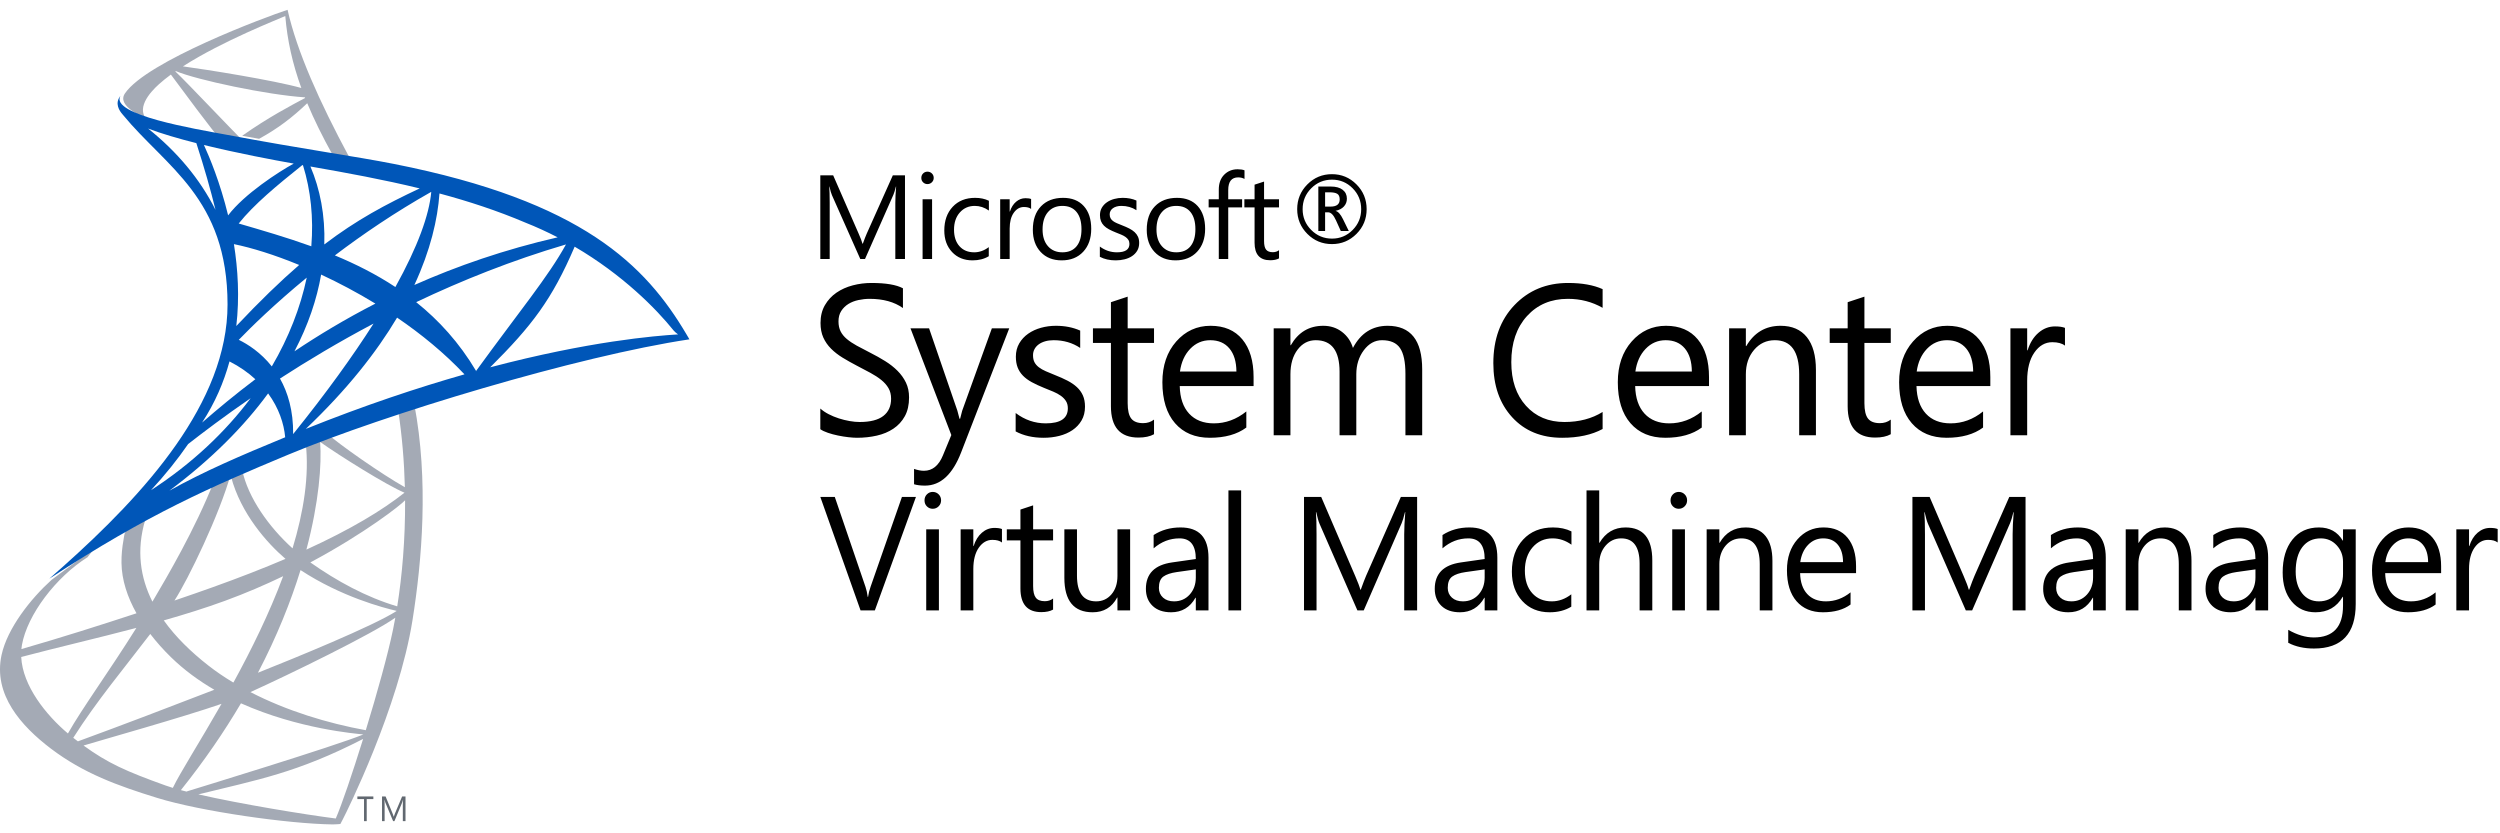 <?xml version="1.0" encoding="UTF-8"?>
<svg width="192px" height="64px" viewBox="0 0 192 64" version="1.1" xmlns="http://www.w3.org/2000/svg" xmlns:xlink="http://www.w3.org/1999/xlink">
    <!-- Generator: Sketch 53 (72520) - https://sketchapp.com -->
    <title>Provider/SCVMM/scvmm-64</title>
    <desc>Created with Sketch.</desc>
    <g id="Provider/SCVMM/scvmm-64" stroke="none" stroke-width="1" fill="none" fill-rule="evenodd">
        <g id="Group">
            <path d="M21.91,1.231 C22.065,3.09 22.459,4.873 23.142,6.758 C21.014,6.16 15.829,5.337 14.048,5.097 C17.122,3.126 21.393,1.469 21.91,1.231 M11.437,9.347 C10.317,8.416 11.505,7.1 12.207,6.468 C12.482,6.219 12.791,5.972 13.124,5.727 C13.997,6.895 16.229,9.943 17.088,10.906 L18.64,10.786 C17.851,10.036 14.436,6.403 13.465,5.486 C13.476,5.477 13.49,5.469 13.503,5.46 C15.097,6.139 20.549,7.292 23.415,7.476 C23.421,7.492 23.426,7.508 23.434,7.525 C22.42,8.064 20.584,9.024 18.601,10.427 L19.899,10.661 C21.395,9.836 22.462,9.009 23.596,7.927 C24.118,9.179 24.763,10.489 25.552,11.908 L26.813,12.055 C24.532,7.805 22.807,3.963 22.085,0.753 C20.427,1.292 11.281,4.701 9.6,7.168 C8.948,8.126 10.83,8.872 11.437,9.347" id="Fill-45-Copy" fill="#A4AAB5"></path>
            <path d="M30.508,46.569 C28.114,45.86 25.864,44.623 23.835,43.194 C28.048,40.945 30.8,38.77 31.111,38.422 C31.129,41.428 30.882,44.219 30.508,46.569 M30.449,46.931 C28.647,48.089 22.624,50.545 19.81,51.667 C21.283,48.844 22.34,46.18 23.081,43.782 C26.192,45.827 29.449,46.683 30.452,46.913 C30.451,46.921 30.45,46.925 30.449,46.931 M30.189,48.329 C29.8,50.227 28.961,53.243 28.093,56.08 C25.17,55.55 22.012,54.589 19.232,53.153 C22.272,51.775 28.593,48.696 30.36,47.44 C30.306,47.745 30.249,48.042 30.189,48.329 M14.406,60.762 C14.376,60.771 14.35,60.781 14.326,60.794 C14.176,60.755 14.031,60.718 13.891,60.682 C15.706,58.416 17.229,56.179 18.506,54.014 C22.915,55.986 27.336,56.344 27.906,56.406 C25.823,57.273 14.935,60.599 14.406,60.762 M25.787,62.861 C23.406,62.557 18.511,61.756 15.235,61.009 C19.776,59.882 22.766,59.38 27.887,56.75 C27.058,59.418 26.237,61.828 25.787,62.861 M13.276,60.51 C13.072,60.447 12.888,60.387 12.727,60.33 C9.66,59.23 8.268,58.602 6.415,57.256 C7.831,56.826 14.007,55.094 17.013,54.055 C15.326,57.013 13.829,59.347 13.282,60.492 C13.279,60.497 13.278,60.501 13.276,60.51 M5.626,56.664 C7.413,53.846 9.575,51.267 11.54,48.688 C12.024,49.319 12.562,49.916 13.129,50.471 C14.141,51.46 15.277,52.284 16.46,52.973 C13.004,54.307 9.408,55.684 5.983,56.936 C5.866,56.848 5.748,56.758 5.626,56.664 M1.629,50.456 C4.474,49.705 7.493,49.009 10.474,48.222 C8.263,51.744 6.348,54.333 5.217,56.331 C3.546,54.921 1.739,52.685 1.629,50.456 M17.283,46.141 C18.869,45.561 20.365,44.915 21.747,44.251 C20.686,47.113 19.295,49.918 17.938,52.4 C17.928,52.403 17.916,52.41 17.906,52.412 C17.229,52.007 16.585,51.569 15.984,51.098 C14.681,50.078 13.49,48.927 12.578,47.647 C14.185,47.189 15.765,46.697 17.283,46.141 M24.587,33.942 C26.028,34.97 29.751,37.302 31.066,37.838 C29.363,39.187 26.957,40.644 23.531,42.21 C24.501,38.558 24.714,35.654 24.587,33.942 M31.814,31.028 C31.762,30.764 30.811,31.359 30.566,31.415 C30.88,33.452 31.044,35.472 31.094,37.418 C29.357,36.447 26.011,34.113 25.118,33.288 L24.555,33.597 C24.546,33.508 24.534,33.421 24.522,33.338 L23.615,33.661 C23.326,33.899 23.434,33.625 23.477,34.002 C23.767,36.528 23.317,39.315 22.468,42.114 C20.675,40.501 19.043,38.231 18.597,36.081 C18.404,36.157 18.211,36.235 18.019,36.312 C17.795,36.398 17.675,36.353 17.744,36.611 C18.493,39.443 20.51,41.71 21.926,42.921 C20.265,43.631 18.393,44.363 16.285,45.117 C15.532,45.386 14.545,45.732 13.399,46.122 C14.449,44.51 16.868,39.498 17.723,36.405 L16.436,36.958 C15.008,40.606 12.77,44.402 11.855,45.954 C11.804,46.041 11.755,46.122 11.705,46.208 C10.775,44.358 10.455,42.267 11.154,39.928 L11.128,39.967 C11.255,39.577 10.013,40.568 9.892,40.625 C9.53,40.797 9.556,41.085 9.485,41.467 C9.38,42.041 9.324,42.629 9.33,43.226 C9.347,44.545 9.787,45.86 10.482,47.101 C7.756,48 4.609,48.995 1.643,49.849 C1.653,49.742 1.665,49.635 1.685,49.528 C2.101,47.216 4.282,44.331 6.726,42.793 L7.316,42.029 L3.959,44.535 C2.348,45.99 0.564,48.255 0.119,50.304 C-0.538,53.345 1.628,55.76 3.902,57.489 C6.415,59.396 9.049,60.346 12.08,61.282 C15.4,62.308 22.123,63.272 25.56,63.316 C25.784,63.319 26.141,63.282 26.141,63.282 C26.141,63.282 26.306,62.951 26.325,62.929 C26.622,62.363 30.607,54.375 31.681,47.623 C32.407,43.068 32.936,36.902 31.814,31.028" id="Fill-47-Copy" fill="#A4AAB5"></path>
            <polyline id="Fill-49-Copy" fill="#616870" points="28.674 61.37 28.164 61.37 28.164 63.064 27.957 63.064 27.957 61.37 27.446 61.37 27.446 61.168 28.674 61.168"></polyline>
            <path d="M31.143,63.065 L30.937,63.065 L30.937,61.792 C30.937,61.691 30.942,61.569 30.955,61.424 L30.949,61.424 C30.929,61.509 30.911,61.57 30.895,61.609 L30.292,63.065 L30.192,63.065 L29.588,61.619 C29.569,61.577 29.553,61.512 29.535,61.424 L29.529,61.424 C29.536,61.5 29.539,61.623 29.539,61.793 L29.539,63.065 L29.339,63.065 L29.339,61.168 L29.613,61.168 L30.156,62.491 C30.197,62.591 30.224,62.665 30.235,62.717 L30.245,62.717 C30.281,62.614 30.308,62.536 30.329,62.485 L30.883,61.169 L31.143,61.169" id="Fill-51-Copy" fill="#616870"></path>
            <path d="M37.646,28.21 C40.847,25.021 42.389,23.016 44.134,18.945 C47.833,21.109 50.406,23.728 51.729,25.376 C51.798,25.463 51.925,25.575 52.074,25.682 C50.304,25.79 45.253,26.204 37.646,28.21 L37.646,28.21 Z M36.545,28.507 L36.564,28.489 C35.271,26.311 33.697,24.594 31.963,23.205 C35.452,21.543 39.314,19.995 43.467,18.772 C42.115,21.237 39.897,23.9 36.564,28.489 L36.578,28.498 C36.567,28.5 36.556,28.503 36.545,28.507 L36.545,28.507 Z M23.486,32.939 C26.654,29.929 28.915,27.051 30.496,24.393 C32.359,25.662 34.138,27.121 35.672,28.75 C32.086,29.771 28.002,31.127 23.486,32.939 L23.486,32.939 Z M22.514,33.331 C22.529,31.544 22.11,30.148 21.503,29.072 C23.594,27.716 26.006,26.27 28.689,24.851 C27.096,27.352 25.055,30.184 22.52,33.329 L22.514,33.331 Z M13.007,37.685 C16.269,35.247 18.756,32.722 20.591,30.214 C21.414,31.333 21.81,32.537 21.902,33.582 C18.43,35.012 15.657,36.206 13.007,37.685 L13.007,37.685 Z M14.448,34.104 C15.605,33.202 17.225,31.973 19.252,30.578 C17.295,33.189 14.739,35.612 11.596,37.648 C12.692,36.463 13.639,35.28 14.448,34.104 L14.448,34.104 Z M17.626,27.758 C18.408,28.156 19.064,28.62 19.61,29.125 C18.064,30.292 16.706,31.422 15.518,32.456 C16.514,30.937 17.191,29.35 17.626,27.758 L17.626,27.758 Z M15.662,11.136 C18.242,11.766 20.972,12.282 22.559,12.564 C21.411,13.189 18.768,14.896 17.52,16.54 C16.906,14.011 16.083,12.05 15.662,11.136 L15.662,11.136 Z M11.373,9.874 C12.398,10.264 13.703,10.644 15.079,10.992 C15.688,12.868 16.173,14.569 16.551,16.119 C15.358,13.741 13.577,11.627 11.373,9.874 L11.373,9.874 Z M23.268,12.687 C23.874,14.64 24.086,16.747 23.909,18.915 C22.015,18.232 20.122,17.687 18.333,17.165 C19.509,15.694 21.264,14.245 23.218,12.68 C23.234,12.683 23.252,12.685 23.268,12.687 L23.268,12.687 Z M32.233,14.47 C29.612,15.702 27.385,16.887 24.906,18.774 C24.981,16.544 24.579,14.511 23.84,12.787 C26.655,13.279 29.463,13.795 32.233,14.47 L32.233,14.47 Z M24.663,21.088 C26.026,21.722 27.437,22.467 28.83,23.317 C26.54,24.491 24.473,25.736 22.614,26.981 C23.677,24.954 24.337,22.971 24.663,21.088 L24.663,21.088 Z M23.557,21.322 C23.076,23.607 22.18,25.915 20.875,28.14 C20.025,27.066 19.026,26.433 18.338,26.099 C19.268,25.137 21.058,23.378 23.557,21.322 L23.557,21.322 Z M17.965,18.749 C19.344,19.03 21.081,19.57 22.976,20.349 C21.527,21.604 19.951,23.126 18.148,25.039 C18.403,22.838 18.275,20.69 17.965,18.749 L17.965,18.749 Z M30.365,22.043 C28.881,21.063 27.312,20.276 25.718,19.615 C27.843,18.003 30.331,16.308 33.121,14.733 C32.968,16.491 32.084,18.944 30.365,22.043 L30.365,22.043 Z M40.345,17.095 C41.218,17.441 42.044,17.823 42.828,18.227 C38.744,19.164 35.085,20.438 31.823,21.887 C33.058,19.227 33.612,16.845 33.751,14.858 C35.983,15.458 38.188,16.177 40.345,17.095 L40.345,17.095 Z M52.734,25.698 C49.584,20.363 44.732,15.457 30.281,12.595 C27.221,11.99 23.603,11.51 17.283,10.327 C15.063,9.912 8.416,8.821 9.249,7.361 C8.796,7.933 9.147,8.489 9.428,8.804 C12.727,12.829 17.475,15.19 17.475,23.384 C17.475,30.915 11.148,37.894 4.813,43.538 C4.476,43.83 4.134,44.128 3.786,44.443 C11.433,39.445 16.207,37.396 22.137,34.918 C29.589,31.805 44.397,27.341 52.948,26.061 L52.734,25.698 Z" id="Fill-53-Copy" fill="#0056B8"></path>
        </g>
        <g id="Text" transform="translate(63, 13)" fill="#000000">
            <path d="M7.345,25.162 L4.189,33.877 L3.09,33.877 L0,25.162 L1.111,25.162 L3.47,32.072 C3.546,32.295 3.603,32.552 3.643,32.844 L3.666,32.844 C3.698,32.601 3.763,32.34 3.862,32.06 L6.269,25.162 L7.345,25.162 Z M8.633,26.074 C8.459,26.074 8.31,26.013 8.187,25.891 C8.064,25.77 8.003,25.616 8.003,25.429 C8.003,25.243 8.064,25.088 8.187,24.965 C8.31,24.841 8.459,24.779 8.633,24.779 C8.811,24.779 8.963,24.841 9.088,24.965 C9.212,25.088 9.275,25.243 9.275,25.429 C9.275,25.608 9.212,25.76 9.088,25.885 C8.963,26.011 8.811,26.074 8.633,26.074 Z M9.108,33.877 L8.134,33.877 L8.134,27.654 L9.108,27.654 L9.108,33.877 Z M13.95,28.663 C13.78,28.529 13.534,28.462 13.213,28.462 C12.797,28.462 12.45,28.663 12.17,29.064 C11.891,29.465 11.751,30.012 11.751,30.705 L11.751,33.877 L10.777,33.877 L10.777,27.654 L11.751,27.654 L11.751,28.936 L11.775,28.936 C11.914,28.499 12.126,28.157 12.411,27.912 C12.696,27.667 13.015,27.544 13.368,27.544 C13.621,27.544 13.815,27.573 13.95,27.63 L13.95,28.663 Z M17.877,33.816 C17.647,33.946 17.344,34.011 16.968,34.011 C15.902,34.011 15.369,33.403 15.369,32.188 L15.369,28.505 L14.323,28.505 L14.323,27.654 L15.369,27.654 L15.369,26.134 L16.344,25.812 L16.344,27.654 L17.877,27.654 L17.877,28.505 L16.344,28.505 L16.344,32.011 C16.344,32.429 16.413,32.727 16.552,32.905 C16.69,33.083 16.92,33.172 17.241,33.172 C17.487,33.172 17.699,33.103 17.877,32.966 L17.877,33.816 Z M23.794,33.877 L22.82,33.877 L22.82,32.893 L22.796,32.893 C22.392,33.646 21.766,34.023 20.918,34.023 C19.468,34.023 18.743,33.14 18.743,31.373 L18.743,27.654 L19.712,27.654 L19.712,31.215 C19.712,32.528 20.203,33.184 21.185,33.184 C21.661,33.184 22.052,33.005 22.359,32.647 C22.666,32.288 22.82,31.819 22.82,31.24 L22.82,27.654 L23.794,27.654 L23.794,33.877 Z M29.812,33.877 L28.838,33.877 L28.838,32.905 L28.814,32.905 C28.39,33.65 27.766,34.023 26.942,34.023 C26.336,34.023 25.862,33.859 25.519,33.531 C25.176,33.203 25.005,32.767 25.005,32.224 C25.005,31.061 25.675,30.385 27.014,30.194 L28.838,29.933 C28.838,28.875 28.42,28.347 27.584,28.347 C26.851,28.347 26.19,28.602 25.599,29.112 L25.599,28.091 C26.198,27.702 26.887,27.508 27.667,27.508 C29.097,27.508 29.812,28.282 29.812,29.83 L29.812,33.877 Z M28.838,30.729 L27.37,30.936 C26.919,31.001 26.578,31.115 26.348,31.279 C26.118,31.443 26.003,31.734 26.003,32.151 C26.003,32.455 26.109,32.703 26.321,32.896 C26.533,33.088 26.816,33.184 27.168,33.184 C27.651,33.184 28.051,33.011 28.366,32.665 C28.68,32.318 28.838,31.88 28.838,31.349 L28.838,30.729 Z M32.319,33.877 L31.344,33.877 L31.344,24.664 L32.319,24.664 L32.319,33.877 Z M45.835,33.877 L44.843,33.877 L44.843,28.031 C44.843,27.569 44.871,27.004 44.926,26.335 L44.902,26.335 C44.807,26.728 44.722,27.01 44.647,27.18 L41.735,33.877 L41.248,33.877 L38.342,27.228 C38.259,27.034 38.174,26.736 38.087,26.335 L38.063,26.335 C38.094,26.683 38.11,27.253 38.11,28.043 L38.11,33.877 L37.148,33.877 L37.148,25.162 L38.467,25.162 L41.081,31.24 C41.283,31.706 41.414,32.054 41.474,32.285 L41.509,32.285 C41.68,31.807 41.816,31.45 41.919,31.215 L44.587,25.162 L45.835,25.162 L45.835,33.877 Z M51.996,33.877 L51.022,33.877 L51.022,32.905 L50.998,32.905 C50.574,33.65 49.95,34.023 49.126,34.023 C48.52,34.023 48.046,33.859 47.703,33.531 C47.36,33.203 47.189,32.767 47.189,32.224 C47.189,31.061 47.858,30.385 49.197,30.194 L51.022,29.933 C51.022,28.875 50.604,28.347 49.768,28.347 C49.035,28.347 48.373,28.602 47.783,29.112 L47.783,28.091 C48.381,27.702 49.071,27.508 49.851,27.508 C51.281,27.508 51.996,28.282 51.996,29.83 L51.996,33.877 Z M51.022,30.729 L49.554,30.936 C49.102,31.001 48.762,31.115 48.532,31.279 C48.302,31.443 48.187,31.734 48.187,32.151 C48.187,32.455 48.293,32.703 48.505,32.896 C48.717,33.088 48.999,33.184 49.352,33.184 C49.835,33.184 50.234,33.011 50.549,32.665 C50.864,32.318 51.022,31.88 51.022,31.349 L51.022,30.729 Z M57.676,33.592 C57.208,33.879 56.654,34.023 56.012,34.023 C55.144,34.023 54.444,33.734 53.911,33.157 C53.379,32.58 53.112,31.831 53.112,30.911 C53.112,29.886 53.399,29.063 53.974,28.441 C54.548,27.819 55.315,27.508 56.273,27.508 C56.808,27.508 57.28,27.609 57.688,27.812 L57.688,28.833 C57.236,28.509 56.753,28.347 56.238,28.347 C55.616,28.347 55.106,28.575 54.708,29.03 C54.31,29.486 54.11,30.085 54.11,30.826 C54.11,31.556 54.298,32.131 54.672,32.552 C55.046,32.974 55.549,33.184 56.178,33.184 C56.709,33.184 57.208,33.004 57.676,32.643 L57.676,33.592 Z M63.896,33.877 L62.922,33.877 L62.922,30.291 C62.922,28.995 62.45,28.347 61.507,28.347 C61.032,28.347 60.632,28.534 60.307,28.909 C59.982,29.284 59.82,29.765 59.82,30.352 L59.82,33.877 L58.845,33.877 L58.845,24.664 L59.82,24.664 L59.82,28.687 L59.844,28.687 C60.311,27.901 60.977,27.508 61.84,27.508 C63.211,27.508 63.896,28.353 63.896,30.042 L63.896,33.877 Z M65.927,26.074 C65.753,26.074 65.604,26.013 65.482,25.891 C65.359,25.77 65.297,25.616 65.297,25.429 C65.297,25.243 65.359,25.088 65.482,24.965 C65.604,24.841 65.753,24.779 65.927,24.779 C66.106,24.779 66.257,24.841 66.382,24.965 C66.507,25.088 66.569,25.243 66.569,25.429 C66.569,25.608 66.507,25.76 66.382,25.885 C66.257,26.011 66.106,26.074 65.927,26.074 Z M66.403,33.877 L65.428,33.877 L65.428,27.654 L66.403,27.654 L66.403,33.877 Z M73.122,33.877 L72.148,33.877 L72.148,30.328 C72.148,29.007 71.676,28.347 70.733,28.347 C70.246,28.347 69.843,28.534 69.524,28.909 C69.205,29.284 69.046,29.757 69.046,30.328 L69.046,33.877 L68.071,33.877 L68.071,27.654 L69.046,27.654 L69.046,28.687 L69.07,28.687 C69.529,27.901 70.195,27.508 71.066,27.508 C71.732,27.508 72.241,27.728 72.593,28.167 C72.946,28.607 73.122,29.242 73.122,30.073 L73.122,33.877 Z M79.545,31.015 L75.248,31.015 C75.264,31.708 75.446,32.242 75.795,32.619 C76.144,32.996 76.623,33.184 77.233,33.184 C77.918,33.184 78.548,32.953 79.123,32.492 L79.123,33.427 C78.588,33.825 77.881,34.023 77.001,34.023 C76.142,34.023 75.466,33.74 74.975,33.175 C74.484,32.61 74.238,31.815 74.238,30.79 C74.238,29.821 74.507,29.032 75.043,28.423 C75.58,27.813 76.247,27.508 77.043,27.508 C77.839,27.508 78.455,27.771 78.891,28.298 C79.327,28.825 79.545,29.556 79.545,30.492 L79.545,31.015 Z M78.546,30.17 C78.542,29.595 78.407,29.147 78.139,28.827 C77.872,28.507 77.501,28.347 77.025,28.347 C76.566,28.347 76.175,28.515 75.855,28.851 C75.534,29.187 75.336,29.627 75.26,30.17 L78.546,30.17 Z M92.562,33.877 L91.57,33.877 L91.57,28.031 C91.57,27.569 91.597,27.004 91.653,26.335 L91.629,26.335 C91.534,26.728 91.449,27.01 91.373,27.18 L88.462,33.877 L87.974,33.877 L85.069,27.228 C84.985,27.034 84.9,26.736 84.813,26.335 L84.789,26.335 C84.821,26.683 84.837,27.253 84.837,28.043 L84.837,33.877 L83.874,33.877 L83.874,25.162 L85.193,25.162 L87.808,31.24 C88.01,31.706 88.141,32.054 88.2,32.285 L88.236,32.285 C88.406,31.807 88.543,31.45 88.646,31.215 L91.314,25.162 L92.562,25.162 L92.562,33.877 Z M98.723,33.877 L97.748,33.877 L97.748,32.905 L97.725,32.905 C97.301,33.65 96.677,34.023 95.853,34.023 C95.247,34.023 94.772,33.859 94.43,33.531 C94.087,33.203 93.916,32.767 93.916,32.224 C93.916,31.061 94.585,30.385 95.924,30.194 L97.748,29.933 C97.748,28.875 97.33,28.347 96.494,28.347 C95.762,28.347 95.1,28.602 94.51,29.112 L94.51,28.091 C95.108,27.702 95.797,27.508 96.578,27.508 C98.008,27.508 98.723,28.282 98.723,29.83 L98.723,33.877 Z M97.748,30.729 L96.281,30.936 C95.829,31.001 95.488,31.115 95.258,31.279 C95.029,31.443 94.914,31.734 94.914,32.151 C94.914,32.455 95.02,32.703 95.232,32.896 C95.444,33.088 95.726,33.184 96.079,33.184 C96.562,33.184 96.961,33.011 97.276,32.665 C97.591,32.318 97.748,31.88 97.748,31.349 L97.748,30.729 Z M105.306,33.877 L104.331,33.877 L104.331,30.328 C104.331,29.007 103.86,28.347 102.917,28.347 C102.43,28.347 102.027,28.534 101.708,28.909 C101.389,29.284 101.229,29.757 101.229,30.328 L101.229,33.877 L100.255,33.877 L100.255,27.654 L101.229,27.654 L101.229,28.687 L101.253,28.687 C101.713,27.901 102.378,27.508 103.25,27.508 C103.915,27.508 104.424,27.728 104.777,28.167 C105.129,28.607 105.306,29.242 105.306,30.073 L105.306,33.877 Z M111.193,33.877 L110.219,33.877 L110.219,32.905 L110.195,32.905 C109.771,33.65 109.147,34.023 108.323,34.023 C107.717,34.023 107.243,33.859 106.9,33.531 C106.557,33.203 106.386,32.767 106.386,32.224 C106.386,31.061 107.056,30.385 108.395,30.194 L110.219,29.933 C110.219,28.875 109.801,28.347 108.965,28.347 C108.232,28.347 107.571,28.602 106.98,29.112 L106.98,28.091 C107.578,27.702 108.268,27.508 109.048,27.508 C110.478,27.508 111.193,28.282 111.193,29.83 L111.193,33.877 Z M110.219,30.729 L108.751,30.936 C108.299,31.001 107.959,31.115 107.729,31.279 C107.499,31.443 107.384,31.734 107.384,32.151 C107.384,32.455 107.49,32.703 107.702,32.896 C107.914,33.088 108.196,33.184 108.549,33.184 C109.032,33.184 109.431,33.011 109.746,32.665 C110.061,32.318 110.219,31.88 110.219,31.349 L110.219,30.729 Z M117.919,33.379 C117.919,35.664 116.849,36.807 114.71,36.807 C113.957,36.807 113.3,36.661 112.737,36.369 L112.737,35.372 C113.422,35.761 114.076,35.956 114.698,35.956 C116.196,35.956 116.944,35.141 116.944,33.513 L116.944,32.832 L116.921,32.832 C116.457,33.626 115.76,34.023 114.829,34.023 C114.072,34.023 113.463,33.747 113.002,33.193 C112.54,32.64 112.309,31.898 112.309,30.966 C112.309,29.909 112.558,29.068 113.055,28.444 C113.552,27.82 114.233,27.508 115.096,27.508 C115.916,27.508 116.524,27.844 116.921,28.517 L116.944,28.517 L116.944,27.654 L117.919,27.654 L117.919,33.379 Z M116.944,31.063 L116.944,30.146 C116.944,29.651 116.781,29.228 116.454,28.875 C116.127,28.523 115.72,28.347 115.233,28.347 C114.631,28.347 114.159,28.571 113.819,29.018 C113.478,29.466 113.308,30.093 113.308,30.899 C113.308,31.592 113.471,32.146 113.798,32.561 C114.125,32.977 114.557,33.184 115.096,33.184 C115.643,33.184 116.088,32.986 116.43,32.589 C116.773,32.192 116.944,31.683 116.944,31.063 Z M124.478,31.015 L120.182,31.015 C120.197,31.708 120.38,32.242 120.728,32.619 C121.077,32.996 121.556,33.184 122.166,33.184 C122.852,33.184 123.482,32.953 124.056,32.492 L124.056,33.427 C123.521,33.825 122.814,34.023 121.935,34.023 C121.075,34.023 120.4,33.74 119.908,33.175 C119.417,32.61 119.171,31.815 119.171,30.79 C119.171,29.821 119.44,29.032 119.977,28.423 C120.513,27.813 121.18,27.508 121.976,27.508 C122.772,27.508 123.388,27.771 123.824,28.298 C124.26,28.825 124.478,29.556 124.478,30.492 L124.478,31.015 Z M123.48,30.17 C123.476,29.595 123.34,29.147 123.073,28.827 C122.805,28.507 122.434,28.347 121.958,28.347 C121.499,28.347 121.109,28.515 120.788,28.851 C120.467,29.187 120.269,29.627 120.194,30.17 L123.48,30.17 Z M128.821,28.663 C128.65,28.529 128.405,28.462 128.084,28.462 C127.668,28.462 127.32,28.663 127.041,29.064 C126.762,29.465 126.622,30.012 126.622,30.705 L126.622,33.877 L125.647,33.877 L125.647,27.654 L126.622,27.654 L126.622,28.936 L126.646,28.936 C126.784,28.499 126.996,28.157 127.281,27.912 C127.567,27.667 127.886,27.544 128.238,27.544 C128.492,27.544 128.686,27.573 128.821,27.63 L128.821,28.663 Z" id="Virtual-Machine-Mana"></path>
            <path d="M0,19.963 L0,18.375 C0.178,18.535 0.391,18.68 0.639,18.808 C0.888,18.936 1.149,19.045 1.424,19.133 C1.698,19.221 1.974,19.289 2.251,19.337 C2.528,19.386 2.785,19.41 3.02,19.41 C3.83,19.41 4.436,19.256 4.836,18.948 C5.236,18.641 5.436,18.198 5.436,17.621 C5.436,17.31 5.369,17.04 5.236,16.81 C5.102,16.58 4.918,16.37 4.683,16.181 C4.447,15.991 4.169,15.809 3.847,15.635 C3.526,15.461 3.179,15.278 2.808,15.086 C2.416,14.882 2.05,14.676 1.71,14.468 C1.37,14.259 1.075,14.029 0.824,13.778 C0.573,13.527 0.375,13.242 0.231,12.924 C0.088,12.605 0.016,12.232 0.016,11.804 C0.016,11.28 0.128,10.824 0.353,10.437 C0.578,10.049 0.873,9.729 1.239,9.478 C1.605,9.227 2.022,9.039 2.49,8.916 C2.958,8.793 3.436,8.732 3.922,8.732 C5.031,8.732 5.838,8.868 6.346,9.141 L6.346,10.657 C5.682,10.187 4.829,9.951 3.789,9.951 C3.501,9.951 3.213,9.982 2.926,10.044 C2.638,10.105 2.382,10.205 2.157,10.344 C1.932,10.483 1.749,10.663 1.608,10.882 C1.467,11.101 1.396,11.369 1.396,11.684 C1.396,11.978 1.45,12.232 1.557,12.446 C1.664,12.66 1.822,12.855 2.032,13.032 C2.241,13.208 2.496,13.379 2.796,13.545 C3.097,13.711 3.443,13.893 3.836,14.091 C4.238,14.294 4.62,14.508 4.981,14.733 C5.342,14.957 5.658,15.206 5.93,15.479 C6.202,15.751 6.418,16.054 6.577,16.385 C6.737,16.717 6.816,17.096 6.816,17.524 C6.816,18.091 6.708,18.571 6.491,18.964 C6.274,19.357 5.981,19.677 5.612,19.923 C5.244,20.169 4.819,20.347 4.338,20.456 C3.857,20.566 3.349,20.621 2.816,20.621 C2.638,20.621 2.419,20.606 2.157,20.577 C1.896,20.547 1.629,20.505 1.357,20.448 C1.085,20.392 0.828,20.323 0.584,20.24 C0.341,20.157 0.146,20.065 0,19.963 Z M14.51,12.214 L10.815,21.744 C10.156,23.445 9.231,24.295 8.038,24.295 C7.704,24.295 7.424,24.26 7.199,24.191 L7.199,23.012 C7.476,23.108 7.73,23.156 7.96,23.156 C8.608,23.156 9.095,22.76 9.419,21.969 L10.062,20.412 L6.925,12.214 L8.352,12.214 L10.525,18.535 C10.551,18.615 10.606,18.824 10.69,19.161 L10.737,19.161 C10.763,19.033 10.815,18.829 10.894,18.551 L13.176,12.214 L14.51,12.214 Z M15.002,20.132 L15.002,18.72 C15.703,19.249 16.474,19.514 17.316,19.514 C18.446,19.514 19.01,19.129 19.01,18.359 C19.01,18.139 18.962,17.954 18.865,17.801 C18.768,17.649 18.638,17.514 18.473,17.396 C18.308,17.278 18.115,17.173 17.893,17.079 C17.67,16.985 17.431,16.888 17.175,16.786 C16.819,16.642 16.507,16.496 16.237,16.349 C15.968,16.202 15.743,16.036 15.563,15.852 C15.383,15.667 15.247,15.457 15.155,15.222 C15.064,14.987 15.018,14.711 15.018,14.396 C15.018,14.011 15.104,13.67 15.277,13.373 C15.449,13.076 15.679,12.827 15.967,12.627 C16.254,12.426 16.583,12.275 16.951,12.173 C17.32,12.072 17.7,12.021 18.093,12.021 C18.788,12.021 19.41,12.144 19.959,12.39 L19.959,13.722 C19.368,13.326 18.689,13.128 17.92,13.128 C17.679,13.128 17.462,13.156 17.269,13.212 C17.075,13.268 16.909,13.347 16.771,13.449 C16.632,13.551 16.525,13.672 16.449,13.814 C16.373,13.956 16.336,14.112 16.336,14.283 C16.336,14.497 16.373,14.676 16.449,14.821 C16.525,14.965 16.636,15.094 16.783,15.206 C16.929,15.318 17.107,15.42 17.316,15.511 C17.525,15.602 17.763,15.701 18.03,15.808 C18.385,15.947 18.704,16.09 18.987,16.237 C19.269,16.384 19.51,16.55 19.708,16.734 C19.907,16.919 20.06,17.131 20.167,17.372 C20.274,17.613 20.328,17.899 20.328,18.23 C20.328,18.637 20.24,18.99 20.065,19.289 C19.89,19.589 19.656,19.837 19.363,20.035 C19.07,20.233 18.733,20.38 18.351,20.477 C17.97,20.573 17.57,20.621 17.151,20.621 C16.325,20.621 15.609,20.458 15.002,20.132 Z M25.629,20.348 C25.326,20.519 24.926,20.605 24.429,20.605 C23.022,20.605 22.319,19.803 22.319,18.198 L22.319,13.337 L20.938,13.337 L20.938,12.214 L22.319,12.214 L22.319,10.208 L23.605,9.783 L23.605,12.214 L25.629,12.214 L25.629,13.337 L23.605,13.337 L23.605,17.966 C23.605,18.516 23.697,18.91 23.88,19.145 C24.063,19.38 24.366,19.498 24.79,19.498 C25.114,19.498 25.394,19.407 25.629,19.225 L25.629,20.348 Z M33.275,16.65 L27.604,16.65 C27.625,17.564 27.865,18.27 28.326,18.768 C28.786,19.265 29.419,19.514 30.224,19.514 C31.128,19.514 31.96,19.209 32.718,18.599 L32.718,19.835 C32.012,20.359 31.079,20.621 29.918,20.621 C28.783,20.621 27.892,20.248 27.243,19.502 C26.595,18.756 26.271,17.706 26.271,16.353 C26.271,15.075 26.625,14.033 27.333,13.228 C28.042,12.423 28.922,12.021 29.973,12.021 C31.024,12.021 31.837,12.369 32.412,13.064 C32.987,13.759 33.275,14.725 33.275,15.96 L33.275,16.65 Z M31.957,15.535 C31.952,14.775 31.773,14.184 31.42,13.762 C31.067,13.339 30.577,13.128 29.949,13.128 C29.343,13.128 28.828,13.35 28.404,13.794 C27.98,14.238 27.719,14.818 27.62,15.535 L31.957,15.535 Z M46.224,20.428 L44.937,20.428 L44.937,15.711 C44.937,14.802 44.8,14.144 44.525,13.738 C44.251,13.331 43.789,13.128 43.141,13.128 C42.592,13.128 42.125,13.385 41.741,13.898 C41.357,14.412 41.164,15.027 41.164,15.743 L41.164,20.428 L39.878,20.428 L39.878,15.551 C39.878,13.936 39.269,13.128 38.05,13.128 C37.486,13.128 37.02,13.37 36.654,13.854 C36.288,14.338 36.105,14.968 36.105,15.743 L36.105,20.428 L34.819,20.428 L34.819,12.214 L36.105,12.214 L36.105,13.513 L36.136,13.513 C36.706,12.518 37.538,12.021 38.631,12.021 C39.18,12.021 39.658,12.177 40.066,12.49 C40.474,12.803 40.754,13.214 40.906,13.722 C41.502,12.588 42.391,12.021 43.572,12.021 C45.34,12.021 46.224,13.136 46.224,15.366 L46.224,20.428 Z M60.081,19.947 C59.249,20.396 58.214,20.621 56.974,20.621 C55.374,20.621 54.093,20.094 53.131,19.041 C52.169,17.987 51.688,16.604 51.688,14.893 C51.688,13.053 52.229,11.566 53.311,10.433 C54.394,9.299 55.766,8.732 57.429,8.732 C58.496,8.732 59.38,8.89 60.081,9.205 L60.081,10.641 C59.275,10.181 58.386,9.951 57.414,9.951 C56.122,9.951 55.075,10.392 54.272,11.275 C53.47,12.157 53.068,13.337 53.068,14.813 C53.068,16.214 53.443,17.33 54.194,18.162 C54.944,18.994 55.929,19.41 57.147,19.41 C58.276,19.41 59.254,19.153 60.081,18.639 L60.081,19.947 Z M68.252,16.65 L62.581,16.65 C62.602,17.564 62.843,18.27 63.303,18.768 C63.763,19.265 64.396,19.514 65.201,19.514 C66.106,19.514 66.937,19.209 67.695,18.599 L67.695,19.835 C66.989,20.359 66.056,20.621 64.895,20.621 C63.76,20.621 62.869,20.248 62.22,19.502 C61.572,18.756 61.248,17.706 61.248,16.353 C61.248,15.075 61.602,14.033 62.311,13.228 C63.019,12.423 63.899,12.021 64.95,12.021 C66.001,12.021 66.814,12.369 67.389,13.064 C67.965,13.759 68.252,14.725 68.252,15.96 L68.252,16.65 Z M66.934,15.535 C66.929,14.775 66.75,14.184 66.397,13.762 C66.044,13.339 65.554,13.128 64.926,13.128 C64.32,13.128 63.805,13.35 63.381,13.794 C62.958,14.238 62.696,14.818 62.597,15.535 L66.934,15.535 Z M76.463,20.428 L75.177,20.428 L75.177,15.743 C75.177,14 74.555,13.128 73.31,13.128 C72.667,13.128 72.135,13.375 71.714,13.87 C71.293,14.365 71.082,14.989 71.082,15.743 L71.082,20.428 L69.796,20.428 L69.796,12.214 L71.082,12.214 L71.082,13.577 L71.114,13.577 C71.72,12.54 72.599,12.021 73.749,12.021 C74.628,12.021 75.3,12.311 75.765,12.891 C76.23,13.472 76.463,14.31 76.463,15.406 L76.463,20.428 Z M82.211,20.348 C81.908,20.519 81.508,20.605 81.011,20.605 C79.604,20.605 78.901,19.803 78.901,18.198 L78.901,13.337 L77.521,13.337 L77.521,12.214 L78.901,12.214 L78.901,10.208 L80.187,9.783 L80.187,12.214 L82.211,12.214 L82.211,13.337 L80.187,13.337 L80.187,17.966 C80.187,18.516 80.279,18.91 80.462,19.145 C80.645,19.38 80.948,19.498 81.372,19.498 C81.696,19.498 81.976,19.407 82.211,19.225 L82.211,20.348 Z M89.857,16.65 L84.186,16.65 C84.207,17.564 84.448,18.27 84.908,18.768 C85.368,19.265 86.001,19.514 86.806,19.514 C87.711,19.514 88.542,19.209 89.3,18.599 L89.3,19.835 C88.594,20.359 87.661,20.621 86.5,20.621 C85.365,20.621 84.474,20.248 83.825,19.502 C83.177,18.756 82.853,17.706 82.853,16.353 C82.853,15.075 83.207,14.033 83.916,13.228 C84.624,12.423 85.504,12.021 86.555,12.021 C87.606,12.021 88.419,12.369 88.994,13.064 C89.57,13.759 89.857,14.725 89.857,15.96 L89.857,16.65 Z M88.54,15.535 C88.534,14.775 88.355,14.184 88.002,13.762 C87.649,13.339 87.159,13.128 86.531,13.128 C85.925,13.128 85.41,13.35 84.986,13.794 C84.563,14.238 84.301,14.818 84.202,15.535 L88.54,15.535 Z M95.59,13.545 C95.365,13.369 95.04,13.281 94.617,13.281 C94.068,13.281 93.609,13.545 93.24,14.075 C92.872,14.604 92.687,15.326 92.687,16.241 L92.687,20.428 L91.401,20.428 L91.401,12.214 L92.687,12.214 L92.687,13.906 L92.719,13.906 C92.902,13.329 93.181,12.878 93.558,12.555 C93.934,12.231 94.355,12.069 94.821,12.069 C95.156,12.069 95.412,12.107 95.59,12.181 L95.59,13.545 Z" id="System-Center"></path>
            <path d="M6.503,6.889 L5.761,6.889 L5.761,2.58 C5.761,2.239 5.781,1.823 5.823,1.33 L5.805,1.33 C5.734,1.62 5.67,1.827 5.614,1.953 L3.434,6.889 L3.069,6.889 L0.894,1.989 C0.832,1.845 0.768,1.626 0.703,1.33 L0.685,1.33 C0.709,1.587 0.721,2.007 0.721,2.589 L0.721,6.889 L0,6.889 L0,0.466 L0.988,0.466 L2.945,4.945 C3.096,5.288 3.194,5.545 3.238,5.715 L3.265,5.715 C3.393,5.363 3.495,5.1 3.572,4.927 L5.569,0.466 L6.503,0.466 L6.503,6.889 Z M8.229,1.138 C8.098,1.138 7.987,1.093 7.895,1.003 C7.803,0.914 7.757,0.8 7.757,0.663 C7.757,0.526 7.803,0.411 7.895,0.32 C7.987,0.229 8.098,0.184 8.229,0.184 C8.362,0.184 8.475,0.229 8.569,0.32 C8.662,0.411 8.709,0.526 8.709,0.663 C8.709,0.794 8.662,0.906 8.569,0.999 C8.475,1.091 8.362,1.138 8.229,1.138 Z M8.584,6.889 L7.855,6.889 L7.855,2.302 L8.584,2.302 L8.584,6.889 Z M12.938,6.678 C12.588,6.89 12.173,6.996 11.693,6.996 C11.043,6.996 10.519,6.783 10.12,6.358 C9.722,5.932 9.522,5.381 9.522,4.703 C9.522,3.947 9.737,3.341 10.167,2.882 C10.597,2.424 11.171,2.195 11.889,2.195 C12.289,2.195 12.642,2.269 12.947,2.419 L12.947,3.171 C12.609,2.932 12.247,2.813 11.862,2.813 C11.396,2.813 11.015,2.981 10.716,3.317 C10.418,3.653 10.269,4.094 10.269,4.64 C10.269,5.178 10.41,5.602 10.69,5.912 C10.97,6.223 11.346,6.378 11.817,6.378 C12.215,6.378 12.588,6.245 12.938,5.979 L12.938,6.678 Z M16.189,3.046 C16.062,2.947 15.878,2.898 15.638,2.898 C15.326,2.898 15.066,3.046 14.857,3.341 C14.648,3.637 14.543,4.04 14.543,4.551 L14.543,6.889 L13.814,6.889 L13.814,2.302 L14.543,2.302 L14.543,3.247 L14.561,3.247 C14.665,2.925 14.824,2.673 15.037,2.493 C15.251,2.312 15.489,2.222 15.753,2.222 C15.943,2.222 16.088,2.242 16.189,2.284 L16.189,3.046 Z M18.537,6.996 C17.864,6.996 17.326,6.782 16.925,6.353 C16.523,5.925 16.322,5.357 16.322,4.649 C16.322,3.879 16.531,3.277 16.949,2.844 C17.367,2.411 17.932,2.195 18.644,2.195 C19.323,2.195 19.853,2.405 20.234,2.826 C20.615,3.247 20.806,3.831 20.806,4.577 C20.806,5.309 20.6,5.895 20.19,6.335 C19.779,6.776 19.228,6.996 18.537,6.996 Z M18.59,2.813 C18.122,2.813 17.751,2.973 17.478,3.294 C17.206,3.615 17.069,4.058 17.069,4.622 C17.069,5.166 17.207,5.594 17.483,5.908 C17.759,6.221 18.128,6.378 18.59,6.378 C19.062,6.378 19.425,6.224 19.678,5.917 C19.932,5.609 20.058,5.172 20.058,4.604 C20.058,4.031 19.932,3.589 19.678,3.279 C19.425,2.968 19.062,2.813 18.59,2.813 Z M21.468,6.723 L21.468,5.935 C21.865,6.23 22.302,6.378 22.78,6.378 C23.42,6.378 23.741,6.163 23.741,5.733 C23.741,5.611 23.713,5.507 23.658,5.422 C23.604,5.337 23.529,5.261 23.436,5.196 C23.343,5.13 23.233,5.071 23.107,5.019 C22.981,4.966 22.845,4.912 22.7,4.855 C22.498,4.775 22.321,4.693 22.168,4.611 C22.016,4.529 21.888,4.436 21.786,4.333 C21.683,4.23 21.606,4.113 21.554,3.982 C21.503,3.85 21.477,3.697 21.477,3.52 C21.477,3.305 21.526,3.115 21.623,2.949 C21.721,2.784 21.852,2.645 22.015,2.533 C22.178,2.421 22.364,2.336 22.573,2.28 C22.782,2.223 22.998,2.195 23.22,2.195 C23.615,2.195 23.968,2.263 24.279,2.401 L24.279,3.144 C23.944,2.923 23.558,2.813 23.122,2.813 C22.986,2.813 22.863,2.828 22.753,2.86 C22.644,2.891 22.549,2.935 22.471,2.992 C22.392,3.049 22.331,3.117 22.288,3.196 C22.245,3.275 22.224,3.362 22.224,3.458 C22.224,3.577 22.245,3.677 22.288,3.758 C22.331,3.838 22.394,3.91 22.477,3.973 C22.56,4.035 22.661,4.092 22.78,4.143 C22.899,4.194 23.033,4.249 23.185,4.309 C23.386,4.386 23.567,4.466 23.727,4.548 C23.888,4.63 24.024,4.723 24.137,4.826 C24.249,4.929 24.336,5.048 24.397,5.182 C24.458,5.316 24.488,5.476 24.488,5.661 C24.488,5.888 24.438,6.085 24.339,6.253 C24.24,6.42 24.107,6.559 23.941,6.669 C23.775,6.78 23.584,6.862 23.367,6.915 C23.151,6.969 22.924,6.996 22.687,6.996 C22.218,6.996 21.812,6.905 21.468,6.723 Z M27.285,6.996 C26.612,6.996 26.075,6.782 25.673,6.353 C25.271,5.925 25.07,5.357 25.07,4.649 C25.07,3.879 25.279,3.277 25.697,2.844 C26.115,2.411 26.68,2.195 27.392,2.195 C28.071,2.195 28.601,2.405 28.982,2.826 C29.363,3.247 29.554,3.831 29.554,4.577 C29.554,5.309 29.348,5.895 28.938,6.335 C28.527,6.776 27.976,6.996 27.285,6.996 Z M27.339,2.813 C26.87,2.813 26.499,2.973 26.227,3.294 C25.954,3.615 25.817,4.058 25.817,4.622 C25.817,5.166 25.955,5.594 26.231,5.908 C26.507,6.221 26.876,6.378 27.339,6.378 C27.81,6.378 28.173,6.224 28.426,5.917 C28.68,5.609 28.807,5.172 28.807,4.604 C28.807,4.031 28.68,3.589 28.426,3.279 C28.173,2.968 27.81,2.813 27.339,2.813 Z M32.578,0.743 C32.435,0.663 32.274,0.623 32.093,0.623 C31.583,0.623 31.328,0.947 31.328,1.594 L31.328,2.302 L32.395,2.302 L32.395,2.929 L31.328,2.929 L31.328,6.889 L30.603,6.889 L30.603,2.929 L29.824,2.929 L29.824,2.302 L30.603,2.302 L30.603,1.559 C30.603,1.078 30.741,0.698 31.016,0.419 C31.292,0.14 31.636,-3.10862447e-15 32.048,-3.10862447e-15 C32.271,-3.10862447e-15 32.447,0.027 32.578,0.081 L32.578,0.743 Z M35.228,6.844 C35.056,6.939 34.829,6.987 34.548,6.987 C33.75,6.987 33.351,6.539 33.351,5.643 L33.351,2.929 L32.568,2.929 L32.568,2.302 L33.351,2.302 L33.351,1.182 L34.08,0.945 L34.08,2.302 L35.228,2.302 L35.228,2.929 L34.08,2.929 L34.08,5.514 C34.08,5.821 34.132,6.041 34.236,6.172 C34.34,6.303 34.512,6.369 34.752,6.369 C34.936,6.369 35.095,6.318 35.228,6.217 L35.228,6.844 Z M39.293,5.746 C38.555,5.746 37.925,5.485 37.405,4.963 C36.884,4.44 36.624,3.807 36.624,3.064 C36.624,2.32 36.884,1.686 37.405,1.162 C37.925,0.638 38.555,0.376 39.293,0.376 C40.029,0.376 40.656,0.638 41.177,1.162 C41.697,1.686 41.958,2.32 41.958,3.064 C41.958,3.807 41.697,4.44 41.177,4.963 C40.656,5.485 40.029,5.746 39.293,5.746 Z M39.298,0.797 C38.675,0.797 38.143,1.018 37.703,1.46 C37.262,1.902 37.042,2.437 37.042,3.064 C37.042,3.688 37.262,4.221 37.703,4.663 C38.143,5.104 38.675,5.325 39.298,5.325 C39.917,5.325 40.446,5.104 40.883,4.663 C41.321,4.221 41.539,3.688 41.539,3.064 C41.539,2.437 41.321,1.902 40.883,1.46 C40.446,1.018 39.917,0.797 39.298,0.797 Z M40.588,4.743 L39.974,4.743 L39.604,3.924 C39.418,3.511 39.216,3.305 38.999,3.305 L38.768,3.305 L38.768,4.743 L38.248,4.743 L38.248,1.326 L39.204,1.326 C39.599,1.326 39.903,1.409 40.118,1.577 C40.333,1.744 40.441,1.971 40.441,2.257 C40.441,2.49 40.365,2.69 40.214,2.855 C40.063,3.021 39.852,3.132 39.582,3.189 L39.582,3.202 C39.769,3.244 39.956,3.455 40.143,3.834 L40.588,4.743 Z M38.768,1.769 L38.768,2.867 L39.186,2.867 C39.655,2.867 39.889,2.683 39.889,2.316 C39.889,2.104 39.826,1.96 39.7,1.883 C39.574,1.807 39.375,1.769 39.102,1.769 L38.768,1.769 Z" id="Microsoft®"></path>
        </g>
    </g>
</svg>